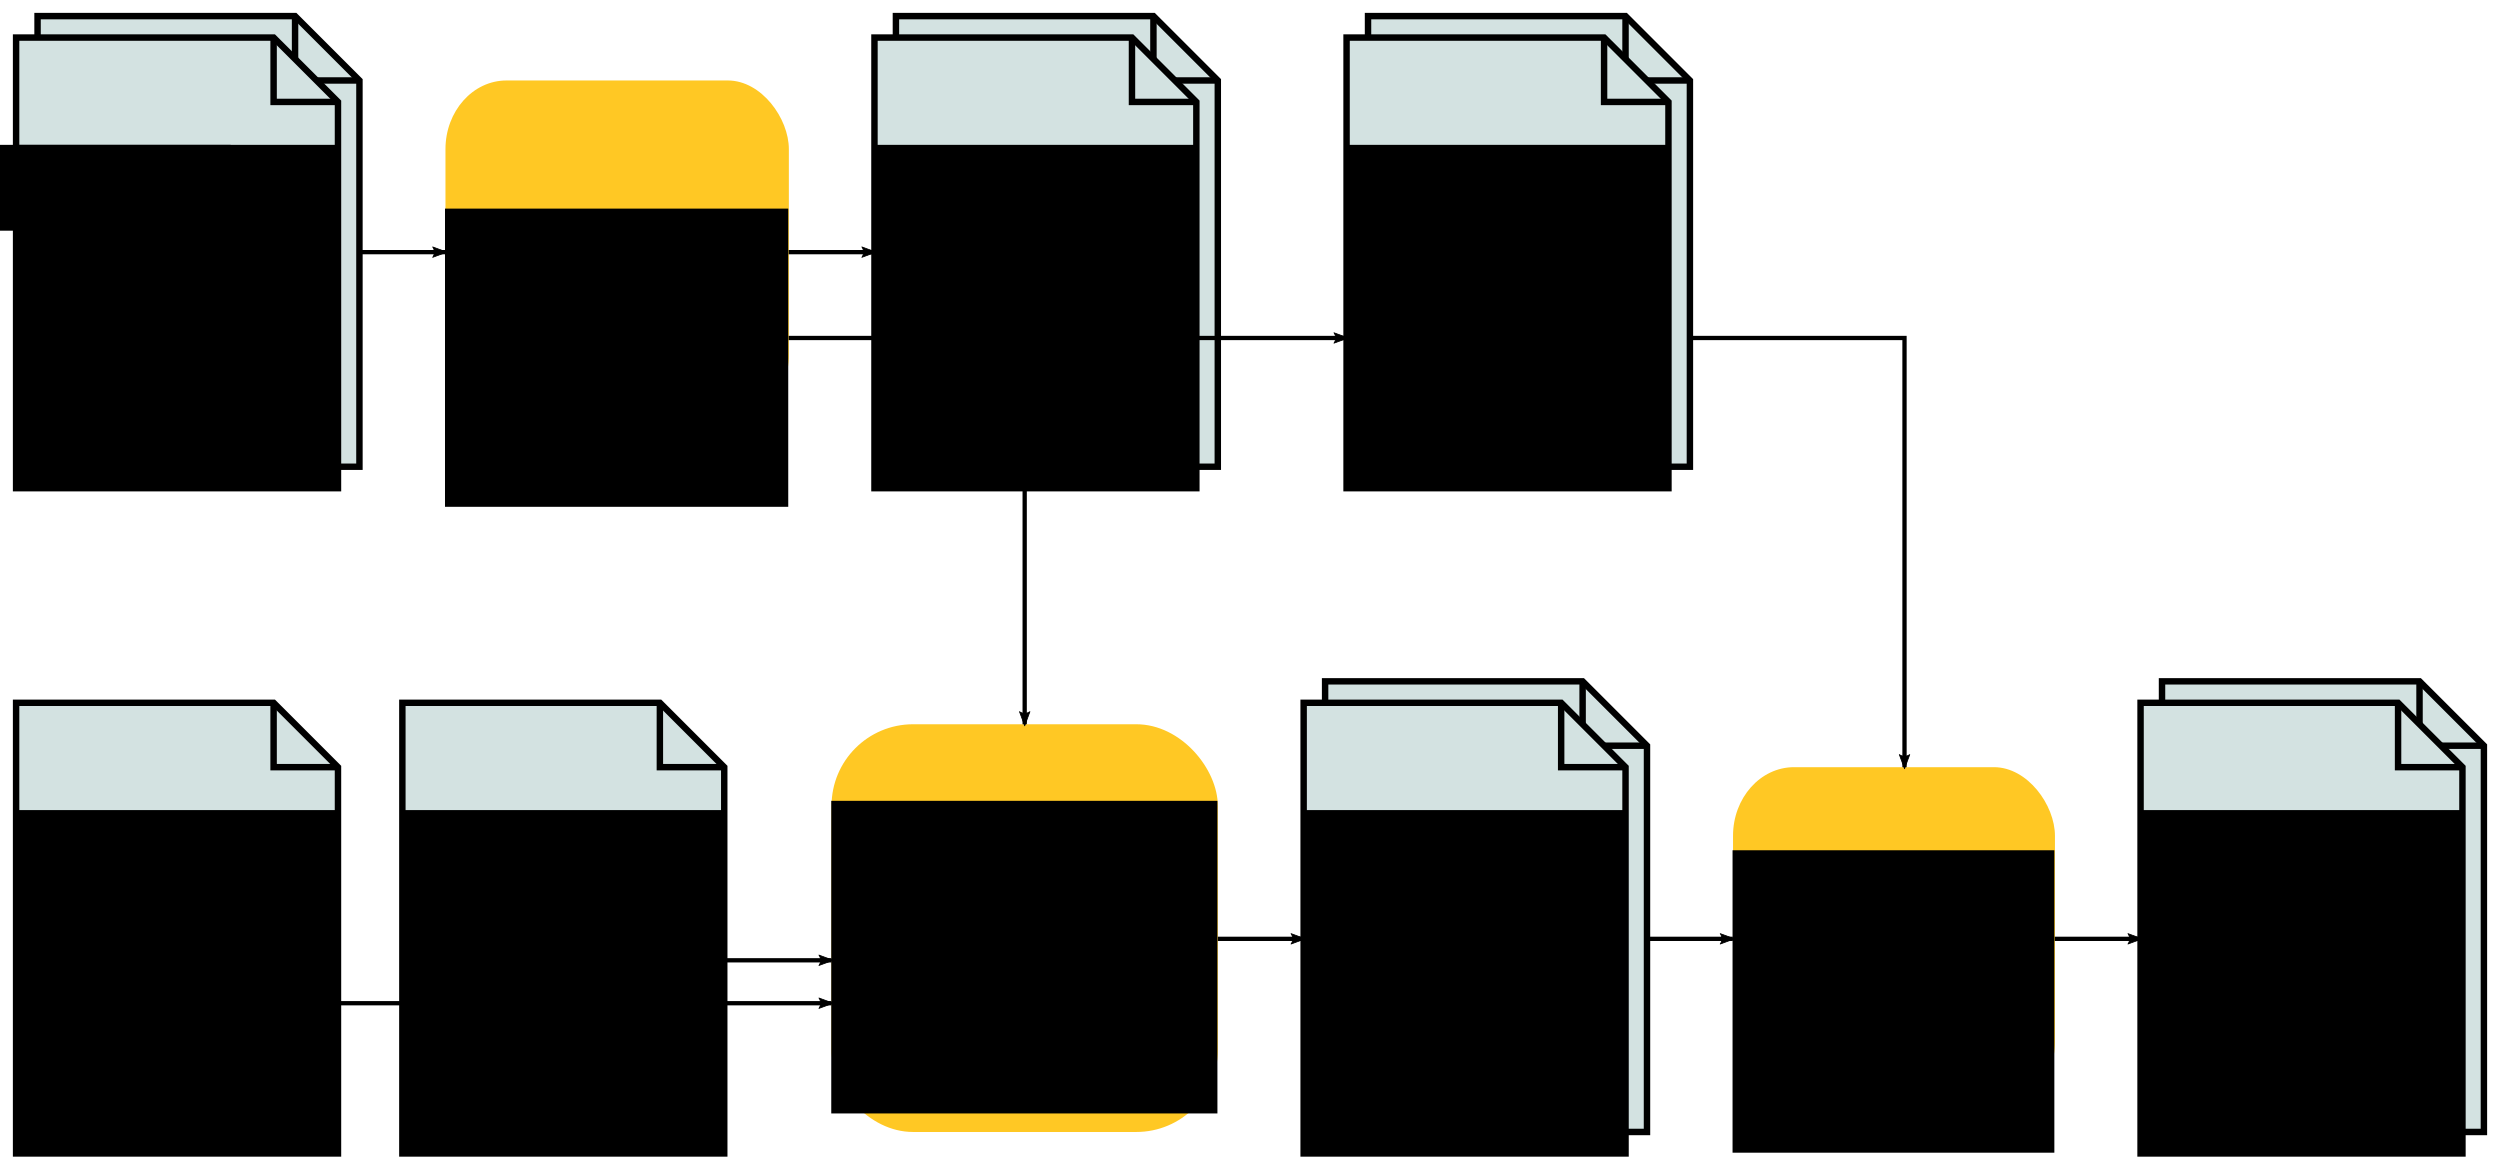 <?xml version="1.0" encoding="UTF-8" standalone="no"?>
<!-- Created with Inkscape (http://www.inkscape.org/) -->

<svg
   xmlns:dc="http://purl.org/dc/elements/1.1/"
   xmlns:cc="http://creativecommons.org/ns#"
   xmlns:rdf="http://www.w3.org/1999/02/22-rdf-syntax-ns#"
   xmlns:svg="http://www.w3.org/2000/svg"
   xmlns="http://www.w3.org/2000/svg"
   xmlns:sodipodi="http://sodipodi.sourceforge.net/DTD/sodipodi-0.dtd"
   xmlns:inkscape="http://www.inkscape.org/namespaces/inkscape"
   width="582.5"
   height="272.5"
   id="svg2"
   version="1.1"
   inkscape:version="0.92.5 (2060ec1f9f, 2020-04-08)"
   sodipodi:docname="workflow_chunkify.svg"
   inkscape:export-filename="/home/lucas/Dropbox/GitHub/gappa/doc/png/workflow_chunkify.png"
   inkscape:export-xdpi="140.08583"
   inkscape:export-ydpi="140.08583">
  <defs
     id="defs4">
    <marker
       inkscape:isstock="true"
       style="overflow:visible"
       id="marker3042"
       refX="0"
       refY="0"
       orient="auto"
       inkscape:stockid="Arrow2Lend">
      <path
         inkscape:connector-curvature="0"
         transform="matrix(-1.1,0,0,-1.1,-1.1,0)"
         d="M 8.719,4.034 -2.207,0.016 8.719,-4.002 c -1.745,2.372 -1.735,5.617 -6e-7,8.035 z"
         style="fill:#000000;fill-opacity:1;fill-rule:evenodd;stroke:#000000;stroke-width:0.625;stroke-linejoin:round;stroke-opacity:1"
         id="path3040" />
    </marker>
    <marker
       inkscape:stockid="Arrow2Lend"
       orient="auto"
       refY="0"
       refX="0"
       id="marker2866"
       style="overflow:visible"
       inkscape:isstock="true">
      <path
         inkscape:connector-curvature="0"
         id="path2864"
         style="fill:#000000;fill-opacity:1;fill-rule:evenodd;stroke:#000000;stroke-width:0.625;stroke-linejoin:round;stroke-opacity:1"
         d="M 8.719,4.034 -2.207,0.016 8.719,-4.002 c -1.745,2.372 -1.735,5.617 -6e-7,8.035 z"
         transform="matrix(-1.1,0,0,-1.1,-1.1,0)" />
    </marker>
    <marker
       inkscape:isstock="true"
       style="overflow:visible"
       id="marker15786"
       refX="0"
       refY="0"
       orient="auto"
       inkscape:stockid="Arrow2Lend"
       inkscape:collect="always">
      <path
         transform="matrix(-1.1,0,0,-1.1,-1.1,0)"
         d="M 8.719,4.034 -2.207,0.016 8.719,-4.002 c -1.745,2.372 -1.735,5.617 -6e-7,8.035 z"
         style="fill:#000000;fill-opacity:1;fill-rule:evenodd;stroke:#000000;stroke-width:0.625;stroke-linejoin:round;stroke-opacity:1"
         id="path15784"
         inkscape:connector-curvature="0" />
    </marker>
    <marker
       inkscape:isstock="true"
       style="overflow:visible"
       id="marker15180"
       refX="0"
       refY="0"
       orient="auto"
       inkscape:stockid="Arrow2Lend">
      <path
         transform="matrix(-1.1,0,0,-1.1,-1.1,0)"
         d="M 8.719,4.034 -2.207,0.016 8.719,-4.002 c -1.745,2.372 -1.735,5.617 -6e-7,8.035 z"
         style="fill:#000000;fill-opacity:1;fill-rule:evenodd;stroke:#000000;stroke-width:0.625;stroke-linejoin:round;stroke-opacity:1"
         id="path15178"
         inkscape:connector-curvature="0" />
    </marker>
    <marker
       inkscape:stockid="Arrow2Lend"
       orient="auto"
       refY="0"
       refX="0"
       id="marker12586"
       style="overflow:visible"
       inkscape:isstock="true"
       inkscape:collect="always">
      <path
         id="path12584"
         style="fill:#000000;fill-opacity:1;fill-rule:evenodd;stroke:#000000;stroke-width:0.625;stroke-linejoin:round;stroke-opacity:1"
         d="M 8.719,4.034 -2.207,0.016 8.719,-4.002 c -1.745,2.372 -1.735,5.617 -6e-7,8.035 z"
         transform="matrix(-1.1,0,0,-1.1,-1.1,0)"
         inkscape:connector-curvature="0" />
    </marker>
    <marker
       inkscape:stockid="Arrow2Lend"
       orient="auto"
       refY="0"
       refX="0"
       id="marker11804"
       style="overflow:visible"
       inkscape:isstock="true"
       inkscape:collect="always">
      <path
         id="path11802"
         style="fill:#000000;fill-opacity:1;fill-rule:evenodd;stroke:#000000;stroke-width:0.625;stroke-linejoin:round;stroke-opacity:1"
         d="M 8.719,4.034 -2.207,0.016 8.719,-4.002 c -1.745,2.372 -1.735,5.617 -6e-7,8.035 z"
         transform="matrix(-1.1,0,0,-1.1,-1.1,0)"
         inkscape:connector-curvature="0" />
    </marker>
    <marker
       inkscape:isstock="true"
       style="overflow:visible"
       id="marker11366"
       refX="0"
       refY="0"
       orient="auto"
       inkscape:stockid="Arrow2Lend"
       inkscape:collect="always">
      <path
         transform="matrix(-1.1,0,0,-1.1,-1.1,0)"
         d="M 8.719,4.034 -2.207,0.016 8.719,-4.002 c -1.745,2.372 -1.735,5.617 -6e-7,8.035 z"
         style="fill:#000000;fill-opacity:1;fill-rule:evenodd;stroke:#000000;stroke-width:0.625;stroke-linejoin:round;stroke-opacity:1"
         id="path11364"
         inkscape:connector-curvature="0" />
    </marker>
    <marker
       inkscape:stockid="Arrow2Lend"
       orient="auto"
       refY="0"
       refX="0"
       id="marker9930"
       style="overflow:visible"
       inkscape:isstock="true"
       inkscape:collect="always">
      <path
         id="path9928"
         style="fill:#000000;fill-opacity:1;fill-rule:evenodd;stroke:#000000;stroke-width:0.625;stroke-linejoin:round;stroke-opacity:1"
         d="M 8.719,4.034 -2.207,0.016 8.719,-4.002 c -1.745,2.372 -1.735,5.617 -6e-7,8.035 z"
         transform="matrix(-1.1,0,0,-1.1,-1.1,0)"
         inkscape:connector-curvature="0" />
    </marker>
    <marker
       inkscape:isstock="true"
       style="overflow:visible"
       id="marker9558"
       refX="0"
       refY="0"
       orient="auto"
       inkscape:stockid="Arrow2Lend"
       inkscape:collect="always">
      <path
         transform="matrix(-1.1,0,0,-1.1,-1.1,0)"
         d="M 8.719,4.034 -2.207,0.016 8.719,-4.002 c -1.745,2.372 -1.735,5.617 -6e-7,8.035 z"
         style="fill:#000000;fill-opacity:1;fill-rule:evenodd;stroke:#000000;stroke-width:0.625;stroke-linejoin:round;stroke-opacity:1"
         id="path9556"
         inkscape:connector-curvature="0" />
    </marker>
    <marker
       inkscape:stockid="Arrow2Lend"
       orient="auto"
       refY="0"
       refX="0"
       id="marker9140"
       style="overflow:visible"
       inkscape:isstock="true"
       inkscape:collect="always">
      <path
         id="path9138"
         style="fill:#000000;fill-opacity:1;fill-rule:evenodd;stroke:#000000;stroke-width:0.625;stroke-linejoin:round;stroke-opacity:1"
         d="M 8.719,4.034 -2.207,0.016 8.719,-4.002 c -1.745,2.372 -1.735,5.617 -6e-7,8.035 z"
         transform="matrix(-1.1,0,0,-1.1,-1.1,0)"
         inkscape:connector-curvature="0" />
    </marker>
  </defs>
  <sodipodi:namedview
     id="base"
     pagecolor="#ffffff"
     bordercolor="#666666"
     borderopacity="1.0"
     inkscape:pageopacity="1"
     inkscape:pageshadow="2"
     inkscape:zoom="1.063666"
     inkscape:cx="183.29583"
     inkscape:cy="193.31165"
     inkscape:document-units="px"
     inkscape:current-layer="layer1"
     showgrid="false"
     inkscape:window-width="1692"
     inkscape:window-height="1384"
     inkscape:window-x="56"
     inkscape:window-y="28"
     inkscape:window-maximized="0"
     inkscape:snap-bbox="true"
     inkscape:bbox-nodes="true"
     inkscape:snap-bbox-edge-midpoints="false"
     fit-margin-top="3"
     fit-margin-left="3"
     fit-margin-right="3"
     fit-margin-bottom="3">
    <inkscape:grid
       type="xygrid"
       id="grid2985"
       empspacing="5"
       visible="true"
       enabled="true"
       snapvisiblegridlinesonly="true"
       originx="-36.25"
       originy="-256.25" />
  </sodipodi:namedview>
  <g
     inkscape:label="Layer 1"
     inkscape:groupmode="layer"
     id="layer1"
     transform="translate(-36.25,-523.612)">
    <g
       transform="translate(100,332)"
       id="g13022">
      <g
         id="g13020"
         transform="translate(-55,-5)">
        <g
           id="g13010"
           transform="matrix(0.889,0,0,1,43.889,0)">
          <rect
             ry="16"
             y="375.362"
             x="395"
             height="80"
             width="84.375"
             id="rect13008"
             style="color:#000000;display:inline;overflow:visible;visibility:visible;fill:#ffc824;fill-opacity:1;fill-rule:nonzero;stroke:none;stroke-width:17.321;marker:none;enable-background:accumulate" />
        </g>
        <flowRoot
           xml:space="preserve"
           id="flowRoot13018"
           style="color:#000000;line-height:0.01%;text-align:center;letter-spacing:0px;word-spacing:0px;text-anchor:middle;display:inline;overflow:visible;visibility:visible;fill:#000000;fill-opacity:1;fill-rule:nonzero;stroke:none;stroke-width:1px;marker:none;enable-background:accumulate"
           transform="matrix(1.622,0,0,1.622,153.819,-175.79)"><flowRegion
             id="flowRegion13014"><rect
               style="text-align:center;text-anchor:middle"
               id="rect13012"
               width="46.227"
               height="43.444"
               x="148.653"
               y="351.734" /></flowRegion><flowPara
             style="font-size:9.862px;line-height:1.25"
             id="flowPara13016">Un-</flowPara><flowPara
             style="font-size:9.862px;line-height:1.25"
             id="flowPara13132">chunkify</flowPara></flowRoot>      </g>
    </g>
    <g
       id="g12542"
       transform="translate(-110,337)">
      <g
         transform="translate(-55,-5)"
         id="g12540">
        <g
           id="g12530">
          <rect
             style="color:#000000;display:inline;overflow:visible;visibility:visible;fill:#ffc824;fill-opacity:1;fill-rule:nonzero;stroke:none;stroke-width:19.494;marker:none;enable-background:accumulate"
             id="rect12528"
             width="90"
             height="95"
             x="395"
             y="360.362"
             ry="19" />
        </g>
        <flowRoot
           transform="matrix(1.622,0,0,1.622,153.819,-192.306)"
           style="color:#000000;line-height:0.01%;text-align:center;letter-spacing:0px;word-spacing:0px;text-anchor:middle;display:inline;overflow:visible;visibility:visible;fill:#000000;fill-opacity:1;fill-rule:nonzero;stroke:none;stroke-width:1px;marker:none;enable-background:accumulate"
           id="flowRoot12538"
           xml:space="preserve"><flowRegion
             id="flowRegion12534"><rect
               y="351.734"
               x="148.653"
               height="44.906"
               width="55.472"
               id="rect12532"
               style="text-align:center;text-anchor:middle" /></flowRegion><flowPara
             style="font-size:9.862px;line-height:1.25"
             id="flowPara12536">Typical Placement Pipeline </flowPara></flowRoot>      </g>
    </g>
    <g
       transform="translate(-45,180)"
       id="g9098">
      <g
         transform="matrix(1.5,0,0,1.5,170,-233.681)"
         id="g9074" />
      <g
         transform="translate(-265,-10)"
         id="g9096">
        <path
           transform="matrix(1.5,0,0,1.5,170,-233.681)"
           style="fill:#d3e2e1;fill-opacity:1;fill-rule:evenodd;stroke:#000000;stroke-width:1px;stroke-linecap:butt;stroke-linejoin:miter;stroke-opacity:1"
           d="m 123.333,394.029 v 70 h 50 v -60 l -10,-10 z"
           id="path9076"
           inkscape:connector-curvature="0" />
        <path
           transform="matrix(1.5,0,0,1.5,170,-233.681)"
           style="fill:none;fill-rule:evenodd;stroke:#000000;stroke-width:1px;stroke-linecap:butt;stroke-linejoin:miter;stroke-opacity:1"
           d="m 163.333,394.029 v 10 h 10"
           id="path9078"
           inkscape:connector-curvature="0" />
        <path
           transform="matrix(1.5,0,0,1.5,170,-233.681)"
           inkscape:connector-curvature="0"
           id="path9080"
           d="m 120,397.362 v 70 h 50 v -60 l -10,-10 z"
           style="fill:#d3e2e1;fill-opacity:1;fill-rule:evenodd;stroke:#000000;stroke-width:1px;stroke-linecap:butt;stroke-linejoin:miter;stroke-opacity:1" />
        <path
           transform="matrix(1.5,0,0,1.5,170,-233.681)"
           inkscape:connector-curvature="0"
           id="path9082"
           d="m 160,397.362 v 10 h 10"
           style="fill:none;fill-rule:evenodd;stroke:#000000;stroke-width:1px;stroke-linecap:butt;stroke-linejoin:miter;stroke-opacity:1" />
        <flowRoot
           xml:space="preserve"
           id="flowRoot9094"
           style="color:#000000;font-size:11.333px;line-height:125%;letter-spacing:0px;word-spacing:0px;display:inline;overflow:visible;visibility:visible;fill:#000000;fill-opacity:1;fill-rule:nonzero;stroke:none;stroke-width:1px;stroke-linecap:butt;stroke-linejoin:miter;stroke-opacity:1;marker:none;enable-background:accumulate"
           transform="translate(124.821,-5.893)"><flowRegion
             style="font-size:11.333px"
             id="flowRegion9086"><rect
               style="font-size:11.333px"
               id="rect9084"
               width="75"
               height="80"
               x="225.179"
               y="393.255" /></flowRegion><flowPara
             style="font-size:11.333px;text-align:center;text-anchor:middle"
             id="flowPara9110">Query</flowPara><flowPara
             style="font-size:11.333px;text-align:center;text-anchor:middle"
             id="flowPara16628">Samples</flowPara><flowPara
             id="flowPara9092"
             style="font-style:italic;font-variant:normal;font-weight:normal;font-stretch:normal;font-size:11.333px;font-family:sans-serif;-inkscape-font-specification:'sans-serif Italic';text-align:center;text-anchor:middle">(fasta)</flowPara></flowRoot>        <flowRoot
           xml:space="preserve"
           id="flowRoot9100"
           style="color:#000000;line-height:125%;letter-spacing:0px;word-spacing:0px;display:inline;overflow:visible;visibility:visible;fill:#000000;fill-opacity:1;fill-rule:nonzero;stroke:none;stroke-width:1px;stroke-linecap:butt;stroke-linejoin:miter;stroke-opacity:1;marker:none;enable-background:accumulate"
           transform="translate(310,-290)"><flowRegion
             id="flowRegion9102"><rect
               id="rect9104"
               width="55"
               height="20"
               x="35"
               y="677.362" /></flowRegion><flowPara
             id="flowPara9106" /></flowRoot>      </g>
    </g>
    <g
       id="g9128"
       transform="translate(-200,172)">
      <g
         transform="translate(-55,-5)"
         id="g9126">
        <g
           transform="matrix(0.889,0,0,1,43.889,0)"
           id="g9114">
          <rect
             style="color:#000000;display:inline;overflow:visible;visibility:visible;fill:#ffc824;fill-opacity:1;fill-rule:nonzero;stroke:none;stroke-width:17.889;marker:none;enable-background:accumulate"
             id="rect9112"
             width="90"
             height="80"
             x="395"
             y="375.362"
             ry="16" />
        </g>
        <flowRoot
           transform="matrix(1.622,0,0,1.622,153.819,-165.295)"
           style="color:#000000;line-height:0.01%;text-align:center;letter-spacing:0px;word-spacing:0px;text-anchor:middle;display:inline;overflow:visible;visibility:visible;fill:#000000;fill-opacity:1;fill-rule:nonzero;stroke:none;stroke-width:1px;marker:none;enable-background:accumulate"
           id="flowRoot9124"
           xml:space="preserve"><flowRegion
             id="flowRegion9118"><rect
               y="351.734"
               x="148.653"
               height="42.837"
               width="49.308"
               id="rect9116"
               style="text-align:center;text-anchor:middle" /></flowRegion><flowPara
             id="flowPara9122"
             style="font-size:9.862px;line-height:1.25">Chunkify</flowPara></flowRoot>      </g>
    </g>
    <path
       style="fill:none;fill-rule:evenodd;stroke:#000000;stroke-width:1;stroke-linecap:butt;stroke-linejoin:miter;stroke-miterlimit:4;stroke-dasharray:none;stroke-dashoffset:0;stroke-opacity:1;marker-end:url(#marker9140)"
       d="m 120,582.362 h 20"
       id="path9136"
       inkscape:connector-curvature="0"
       sodipodi:nodetypes="cc" />
    <g
       id="g9512"
       transform="translate(155,180)">
      <g
         id="g9480"
         transform="matrix(1.5,0,0,1.5,170,-233.681)" />
      <g
         id="g9510"
         transform="translate(-265,-10)">
        <path
           inkscape:connector-curvature="0"
           id="path9482"
           d="m 123.333,394.029 v 70 h 50 v -60 l -10,-10 z"
           style="fill:#d3e2e1;fill-opacity:1;fill-rule:evenodd;stroke:#000000;stroke-width:1px;stroke-linecap:butt;stroke-linejoin:miter;stroke-opacity:1"
           transform="matrix(1.5,0,0,1.5,170,-233.681)" />
        <path
           inkscape:connector-curvature="0"
           id="path9484"
           d="m 163.333,394.029 v 10 h 10"
           style="fill:none;fill-rule:evenodd;stroke:#000000;stroke-width:1px;stroke-linecap:butt;stroke-linejoin:miter;stroke-opacity:1"
           transform="matrix(1.5,0,0,1.5,170,-233.681)" />
        <path
           style="fill:#d3e2e1;fill-opacity:1;fill-rule:evenodd;stroke:#000000;stroke-width:1px;stroke-linecap:butt;stroke-linejoin:miter;stroke-opacity:1"
           d="m 120,397.362 v 70 h 50 v -60 l -10,-10 z"
           id="path9486"
           inkscape:connector-curvature="0"
           transform="matrix(1.5,0,0,1.5,170,-233.681)" />
        <path
           style="fill:none;fill-rule:evenodd;stroke:#000000;stroke-width:1px;stroke-linecap:butt;stroke-linejoin:miter;stroke-opacity:1"
           d="m 160,397.362 v 10 h 10"
           id="path9488"
           inkscape:connector-curvature="0"
           transform="matrix(1.5,0,0,1.5,170,-233.681)" />
        <flowRoot
           transform="translate(124.821,-5.893)"
           style="color:#000000;font-size:11.333px;line-height:125%;letter-spacing:0px;word-spacing:0px;display:inline;overflow:visible;visibility:visible;fill:#000000;fill-opacity:1;fill-rule:nonzero;stroke:none;stroke-width:1px;stroke-linecap:butt;stroke-linejoin:miter;stroke-opacity:1;marker:none;enable-background:accumulate"
           id="flowRoot9500"
           xml:space="preserve"><flowRegion
             id="flowRegion9492"
             style="font-size:11.333px"><rect
               y="393.255"
               x="225.179"
               height="80"
               width="75"
               id="rect9490"
               style="font-size:11.333px" /></flowRegion><flowPara
             id="flowPara9496"
             style="font-size:11.333px;text-align:center;text-anchor:middle">Sequence Chunks</flowPara><flowPara
             style="font-style:italic;font-variant:normal;font-weight:normal;font-stretch:normal;font-size:11.333px;font-family:sans-serif;-inkscape-font-specification:'sans-serif Italic';text-align:center;text-anchor:middle"
             id="flowPara9498">(fasta)</flowPara></flowRoot>        <flowRoot
           style="color:#000000;line-height:125%;letter-spacing:0px;word-spacing:0px;display:inline;overflow:visible;visibility:visible;fill:#000000;fill-opacity:1;fill-rule:nonzero;stroke:none;stroke-width:1px;stroke-linecap:butt;stroke-linejoin:miter;stroke-opacity:1;marker:none;enable-background:accumulate"
           id="flowRoot9508"
           xml:space="preserve"><flowRegion
             id="flowRegion9504"><rect
               y="677.362"
               x="35"
               height="20"
               width="55"
               id="rect9502" /></flowRegion><flowPara
             id="flowPara9506" /></flowRoot>      </g>
    </g>
    <g
       transform="translate(265,180)"
       id="g9546">
      <g
         transform="matrix(1.5,0,0,1.5,170,-233.681)"
         id="g9516" />
      <g
         transform="translate(-265,-10)"
         id="g9544">
        <path
           transform="matrix(1.5,0,0,1.5,170,-233.681)"
           style="fill:#d3e2e1;fill-opacity:1;fill-rule:evenodd;stroke:#000000;stroke-width:1px;stroke-linecap:butt;stroke-linejoin:miter;stroke-opacity:1"
           d="m 123.333,394.029 v 70 h 50 v -60 l -10,-10 z"
           id="path9518"
           inkscape:connector-curvature="0" />
        <path
           transform="matrix(1.5,0,0,1.5,170,-233.681)"
           style="fill:none;fill-rule:evenodd;stroke:#000000;stroke-width:1px;stroke-linecap:butt;stroke-linejoin:miter;stroke-opacity:1"
           d="m 163.333,394.029 v 10 h 10"
           id="path9520"
           inkscape:connector-curvature="0" />
        <path
           transform="matrix(1.5,0,0,1.5,170,-233.681)"
           inkscape:connector-curvature="0"
           id="path9522"
           d="m 120,397.362 v 70 h 50 v -60 l -10,-10 z"
           style="fill:#d3e2e1;fill-opacity:1;fill-rule:evenodd;stroke:#000000;stroke-width:1px;stroke-linecap:butt;stroke-linejoin:miter;stroke-opacity:1" />
        <path
           transform="matrix(1.5,0,0,1.5,170,-233.681)"
           inkscape:connector-curvature="0"
           id="path9524"
           d="m 160,397.362 v 10 h 10"
           style="fill:none;fill-rule:evenodd;stroke:#000000;stroke-width:1px;stroke-linecap:butt;stroke-linejoin:miter;stroke-opacity:1" />
        <flowRoot
           xml:space="preserve"
           id="flowRoot9534"
           style="color:#000000;font-size:11.333px;line-height:125%;letter-spacing:0px;word-spacing:0px;display:inline;overflow:visible;visibility:visible;fill:#000000;fill-opacity:1;fill-rule:nonzero;stroke:none;stroke-width:1px;stroke-linecap:butt;stroke-linejoin:miter;stroke-opacity:1;marker:none;enable-background:accumulate"
           transform="translate(124.821,-5.893)"><flowRegion
             style="font-size:11.333px"
             id="flowRegion9528"><rect
               style="font-size:11.333px"
               id="rect9526"
               width="75"
               height="80"
               x="225.179"
               y="393.255" /></flowRegion><flowPara
             style="font-size:11.333px;text-align:center;text-anchor:middle"
             id="flowPara9530">Abundance Maps</flowPara><flowPara
             id="flowPara9532"
             style="font-style:italic;font-variant:normal;font-weight:normal;font-stretch:normal;font-size:11.333px;font-family:sans-serif;-inkscape-font-specification:'sans-serif Italic';text-align:center;text-anchor:middle">(json)</flowPara></flowRoot>        <flowRoot
           xml:space="preserve"
           id="flowRoot9542"
           style="color:#000000;line-height:125%;letter-spacing:0px;word-spacing:0px;display:inline;overflow:visible;visibility:visible;fill:#000000;fill-opacity:1;fill-rule:nonzero;stroke:none;stroke-width:1px;stroke-linecap:butt;stroke-linejoin:miter;stroke-opacity:1;marker:none;enable-background:accumulate"><flowRegion
             id="flowRegion9538"><rect
               id="rect9536"
               width="55"
               height="20"
               x="35"
               y="677.362" /></flowRegion><flowPara
             id="flowPara9540" /></flowRoot>      </g>
    </g>
    <path
       sodipodi:nodetypes="cc"
       inkscape:connector-curvature="0"
       id="path9554"
       d="m 220,582.362 h 20"
       style="fill:none;fill-rule:evenodd;stroke:#000000;stroke-width:1;stroke-linecap:butt;stroke-linejoin:miter;stroke-miterlimit:4;stroke-dasharray:none;stroke-dashoffset:0;stroke-opacity:1;marker-end:url(#marker9558)" />
    <path
       style="fill:none;fill-rule:evenodd;stroke:#000000;stroke-width:1;stroke-linecap:butt;stroke-linejoin:miter;stroke-miterlimit:4;stroke-dasharray:none;stroke-dashoffset:0;stroke-opacity:1;marker-end:url(#marker9930)"
       d="M 220,602.362 H 350"
       id="path9926"
       inkscape:connector-curvature="0"
       sodipodi:nodetypes="cc" />
    <g
       transform="translate(45,335)"
       id="g11348">
      <g
         transform="matrix(1.5,0,0,1.5,170,-233.681)"
         id="g11324" />
      <g
         transform="translate(-265,-10)"
         id="g11346">
        <path
           inkscape:connector-curvature="0"
           id="path11330"
           d="m 120,397.362 v 70 h 50 v -60 l -10,-10 z"
           style="fill:#d3e2e1;fill-opacity:1;fill-rule:evenodd;stroke:#000000;stroke-width:1px;stroke-linecap:butt;stroke-linejoin:miter;stroke-opacity:1"
           transform="matrix(1.5,0,0,1.5,170,-233.681)" />
        <path
           transform="matrix(1.5,0,0,1.5,170,-233.681)"
           inkscape:connector-curvature="0"
           id="path11332"
           d="m 160,397.362 v 10 h 10"
           style="fill:none;fill-rule:evenodd;stroke:#000000;stroke-width:1px;stroke-linecap:butt;stroke-linejoin:miter;stroke-opacity:1" />
        <flowRoot
           xml:space="preserve"
           id="flowRoot11344"
           style="color:#000000;font-size:11.333px;line-height:125%;letter-spacing:0px;word-spacing:0px;display:inline;overflow:visible;visibility:visible;fill:#000000;fill-opacity:1;fill-rule:nonzero;stroke:none;stroke-width:1px;stroke-linecap:butt;stroke-linejoin:miter;stroke-opacity:1;marker:none;enable-background:accumulate"
           transform="translate(124.821,-5.893)"><flowRegion
             style="font-size:11.333px"
             id="flowRegion11336"><rect
               style="font-size:11.333px"
               id="rect11334"
               width="75"
               height="80"
               x="225.179"
               y="393.255" /></flowRegion><flowPara
             id="flowPara11338"
             style="font-size:11.333px;text-align:center;text-anchor:middle"> Reference</flowPara><flowPara
             style="font-size:11.333px;text-align:center;text-anchor:middle"
             id="flowPara3028">Alignment</flowPara><flowPara
             id="flowPara11342"
             style="font-style:italic;font-variant:normal;font-weight:normal;font-stretch:normal;font-size:11.333px;font-family:sans-serif;-inkscape-font-specification:'sans-serif Italic';text-align:center;text-anchor:middle">(fasta)</flowPara></flowRoot>      </g>
    </g>
    <path
       sodipodi:nodetypes="cc"
       inkscape:connector-curvature="0"
       id="path11362"
       d="m 205,747.362 h 25"
       style="fill:none;fill-rule:evenodd;stroke:#000000;stroke-width:1;stroke-linecap:butt;stroke-linejoin:miter;stroke-miterlimit:4;stroke-dasharray:none;stroke-dashoffset:0;stroke-opacity:1;marker-end:url(#marker11366)" />
    <path
       style="fill:none;fill-rule:evenodd;stroke:#000000;stroke-width:1;stroke-linecap:butt;stroke-linejoin:miter;stroke-miterlimit:4;stroke-dasharray:none;stroke-dashoffset:0;stroke-opacity:1;marker-end:url(#marker11804)"
       d="m 275,637.362 v 55"
       id="path11800"
       inkscape:connector-curvature="0"
       sodipodi:nodetypes="cc" />
    <g
       transform="translate(255,335)"
       id="g12574">
      <g
         transform="matrix(1.5,0,0,1.5,170,-233.681)"
         id="g12544" />
      <g
         transform="translate(-265,-10)"
         id="g12572">
        <path
           transform="matrix(1.5,0,0,1.5,170,-233.681)"
           style="fill:#d3e2e1;fill-opacity:1;fill-rule:evenodd;stroke:#000000;stroke-width:1px;stroke-linecap:butt;stroke-linejoin:miter;stroke-opacity:1"
           d="m 123.333,394.029 v 70 h 50 v -60 l -10,-10 z"
           id="path12546"
           inkscape:connector-curvature="0" />
        <path
           transform="matrix(1.5,0,0,1.5,170,-233.681)"
           style="fill:none;fill-rule:evenodd;stroke:#000000;stroke-width:1px;stroke-linecap:butt;stroke-linejoin:miter;stroke-opacity:1"
           d="m 163.333,394.029 v 10 h 10"
           id="path12548"
           inkscape:connector-curvature="0" />
        <path
           transform="matrix(1.5,0,0,1.5,170,-233.681)"
           inkscape:connector-curvature="0"
           id="path12550"
           d="m 120,397.362 v 70 h 50 v -60 l -10,-10 z"
           style="fill:#d3e2e1;fill-opacity:1;fill-rule:evenodd;stroke:#000000;stroke-width:1px;stroke-linecap:butt;stroke-linejoin:miter;stroke-opacity:1" />
        <path
           transform="matrix(1.5,0,0,1.5,170,-233.681)"
           inkscape:connector-curvature="0"
           id="path12552"
           d="m 160,397.362 v 10 h 10"
           style="fill:none;fill-rule:evenodd;stroke:#000000;stroke-width:1px;stroke-linecap:butt;stroke-linejoin:miter;stroke-opacity:1" />
        <flowRoot
           xml:space="preserve"
           id="flowRoot12562"
           style="color:#000000;font-size:11.333px;line-height:125%;letter-spacing:0px;word-spacing:0px;display:inline;overflow:visible;visibility:visible;fill:#000000;fill-opacity:1;fill-rule:nonzero;stroke:none;stroke-width:1px;stroke-linecap:butt;stroke-linejoin:miter;stroke-opacity:1;marker:none;enable-background:accumulate"
           transform="translate(124.821,-5.893)"><flowRegion
             style="font-size:11.333px"
             id="flowRegion12556"><rect
               style="font-size:11.333px"
               id="rect12554"
               width="75"
               height="80"
               x="225.179"
               y="393.255" /></flowRegion><flowPara
             style="font-size:11.333px;text-align:center;text-anchor:middle"
             id="flowPara12558">Placement Chunks</flowPara><flowPara
             id="flowPara12560"
             style="font-style:italic;font-variant:normal;font-weight:normal;font-stretch:normal;font-size:11.333px;font-family:sans-serif;-inkscape-font-specification:'sans-serif Italic';text-align:center;text-anchor:middle">(jplace)</flowPara></flowRoot>        <flowRoot
           xml:space="preserve"
           id="flowRoot12570"
           style="color:#000000;line-height:125%;letter-spacing:0px;word-spacing:0px;display:inline;overflow:visible;visibility:visible;fill:#000000;fill-opacity:1;fill-rule:nonzero;stroke:none;stroke-width:1px;stroke-linecap:butt;stroke-linejoin:miter;stroke-opacity:1;marker:none;enable-background:accumulate"><flowRegion
             id="flowRegion12566"><rect
               id="rect12564"
               width="55"
               height="20"
               x="35"
               y="677.362" /></flowRegion><flowPara
             id="flowPara12568" /></flowRoot>      </g>
    </g>
    <path
       style="fill:none;fill-rule:evenodd;stroke:#000000;stroke-width:1;stroke-linecap:butt;stroke-linejoin:miter;stroke-miterlimit:4;stroke-dasharray:none;stroke-dashoffset:0;stroke-opacity:1;marker-end:url(#marker12586)"
       d="m 420,742.362 h 20"
       id="path12582"
       inkscape:connector-curvature="0"
       sodipodi:nodetypes="cc" />
    <g
       id="g14698"
       transform="translate(450,335)">
      <g
         id="g14666"
         transform="matrix(1.5,0,0,1.5,170,-233.681)" />
      <g
         id="g14696"
         transform="translate(-265,-10)">
        <path
           inkscape:connector-curvature="0"
           id="path14668"
           d="m 123.333,394.029 v 70 h 50 v -60 l -10,-10 z"
           style="fill:#d3e2e1;fill-opacity:1;fill-rule:evenodd;stroke:#000000;stroke-width:1px;stroke-linecap:butt;stroke-linejoin:miter;stroke-opacity:1"
           transform="matrix(1.5,0,0,1.5,170,-233.681)" />
        <path
           inkscape:connector-curvature="0"
           id="path14670"
           d="m 163.333,394.029 v 10 h 10"
           style="fill:none;fill-rule:evenodd;stroke:#000000;stroke-width:1px;stroke-linecap:butt;stroke-linejoin:miter;stroke-opacity:1"
           transform="matrix(1.5,0,0,1.5,170,-233.681)" />
        <path
           style="fill:#d3e2e1;fill-opacity:1;fill-rule:evenodd;stroke:#000000;stroke-width:1px;stroke-linecap:butt;stroke-linejoin:miter;stroke-opacity:1"
           d="m 120,397.362 v 70 h 50 v -60 l -10,-10 z"
           id="path14672"
           inkscape:connector-curvature="0"
           transform="matrix(1.5,0,0,1.5,170,-233.681)" />
        <path
           style="fill:none;fill-rule:evenodd;stroke:#000000;stroke-width:1px;stroke-linecap:butt;stroke-linejoin:miter;stroke-opacity:1"
           d="m 160,397.362 v 10 h 10"
           id="path14674"
           inkscape:connector-curvature="0"
           transform="matrix(1.5,0,0,1.5,170,-233.681)" />
        <flowRoot
           transform="translate(124.821,-5.893)"
           style="color:#000000;font-size:11.333px;line-height:125%;letter-spacing:0px;word-spacing:0px;display:inline;overflow:visible;visibility:visible;fill:#000000;fill-opacity:1;fill-rule:nonzero;stroke:none;stroke-width:1px;stroke-linecap:butt;stroke-linejoin:miter;stroke-opacity:1;marker:none;enable-background:accumulate"
           id="flowRoot14686"
           xml:space="preserve"><flowRegion
             id="flowRegion14678"
             style="font-size:11.333px"><rect
               y="393.255"
               x="225.179"
               height="80"
               width="75"
               id="rect14676"
               style="font-size:11.333px" /></flowRegion><flowPara
             style="font-size:11.333px;text-align:center;text-anchor:middle"
             id="flowPara16630">Query</flowPara><flowPara
             style="font-size:11.333px;text-align:center;text-anchor:middle"
             id="flowPara16624">Placements</flowPara><flowPara
             style="font-style:italic;font-variant:normal;font-weight:normal;font-stretch:normal;font-size:11.333px;font-family:sans-serif;-inkscape-font-specification:'sans-serif Italic';text-align:center;text-anchor:middle"
             id="flowPara14684">(jplace)</flowPara></flowRoot>        <flowRoot
           style="color:#000000;line-height:125%;letter-spacing:0px;word-spacing:0px;display:inline;overflow:visible;visibility:visible;fill:#000000;fill-opacity:1;fill-rule:nonzero;stroke:none;stroke-width:1px;stroke-linecap:butt;stroke-linejoin:miter;stroke-opacity:1;marker:none;enable-background:accumulate"
           id="flowRoot14694"
           xml:space="preserve"><flowRegion
             id="flowRegion14690"><rect
               y="677.362"
               x="35"
               height="20"
               width="55"
               id="rect14688" /></flowRegion><flowPara
             id="flowPara14692" /></flowRoot>      </g>
    </g>
    <path
       sodipodi:nodetypes="cc"
       inkscape:connector-curvature="0"
       id="path15176"
       d="m 320,742.362 h 20"
       style="fill:none;fill-rule:evenodd;stroke:#000000;stroke-width:1;stroke-linecap:butt;stroke-linejoin:miter;stroke-miterlimit:4;stroke-dasharray:none;stroke-dashoffset:0;stroke-opacity:1;marker-end:url(#marker15180)" />
    <path
       sodipodi:nodetypes="cc"
       inkscape:connector-curvature="0"
       id="path15782"
       d="m 515,742.362 h 20"
       style="fill:none;fill-rule:evenodd;stroke:#000000;stroke-width:1;stroke-linecap:butt;stroke-linejoin:miter;stroke-miterlimit:4;stroke-dasharray:none;stroke-dashoffset:0;stroke-opacity:1;marker-end:url(#marker15786)" />
    <path
       style="fill:none;fill-rule:evenodd;stroke:#000000;stroke-width:1px;stroke-linecap:butt;stroke-linejoin:miter;stroke-opacity:1;marker-end:url(#marker2866)"
       d="m 430,602.362 h 50 v 100"
       id="path2856"
       inkscape:connector-curvature="0" />
    <g
       id="g3022"
       transform="translate(-45,335)">
      <g
         id="g3002"
         transform="matrix(1.5,0,0,1.5,170,-233.681)" />
      <g
         id="g3020"
         transform="translate(-265,-10)">
        <path
           transform="matrix(1.5,0,0,1.5,170,-233.681)"
           style="fill:#d3e2e1;fill-opacity:1;fill-rule:evenodd;stroke:#000000;stroke-width:1px;stroke-linecap:butt;stroke-linejoin:miter;stroke-opacity:1"
           d="m 120,397.362 v 70 h 50 v -60 l -10,-10 z"
           id="path3004"
           inkscape:connector-curvature="0" />
        <path
           style="fill:none;fill-rule:evenodd;stroke:#000000;stroke-width:1px;stroke-linecap:butt;stroke-linejoin:miter;stroke-opacity:1"
           d="m 160,397.362 v 10 h 10"
           id="path3006"
           inkscape:connector-curvature="0"
           transform="matrix(1.5,0,0,1.5,170,-233.681)" />
        <flowRoot
           transform="translate(124.821,-5.893)"
           style="color:#000000;font-size:11.333px;line-height:125%;letter-spacing:0px;word-spacing:0px;display:inline;overflow:visible;visibility:visible;fill:#000000;fill-opacity:1;fill-rule:nonzero;stroke:none;stroke-width:1px;stroke-linecap:butt;stroke-linejoin:miter;stroke-opacity:1;marker:none;enable-background:accumulate"
           id="flowRoot3018"
           xml:space="preserve"><flowRegion
             id="flowRegion3010"
             style="font-size:11.333px"><rect
               y="393.255"
               x="225.179"
               height="80"
               width="75"
               id="rect3008"
               style="font-size:11.333px" /></flowRegion><flowPara
             style="font-size:11.333px;text-align:center;text-anchor:middle"
             id="flowPara3012"> Reference</flowPara><flowPara
             style="font-size:11.333px;text-align:center;text-anchor:middle"
             id="flowPara3024">Tree</flowPara><flowPara
             style="font-style:italic;font-variant:normal;font-weight:normal;font-stretch:normal;font-size:11.333px;font-family:sans-serif;-inkscape-font-specification:'sans-serif Italic';text-align:center;text-anchor:middle"
             id="flowPara3016">(newick)</flowPara></flowRoot>      </g>
    </g>
    <path
       sodipodi:nodetypes="cc"
       inkscape:connector-curvature="0"
       id="path3038"
       d="M 115,757.362 H 230"
       style="fill:none;fill-rule:evenodd;stroke:#000000;stroke-width:1;stroke-linecap:butt;stroke-linejoin:miter;stroke-miterlimit:4;stroke-dasharray:none;stroke-dashoffset:0;stroke-opacity:1;marker-end:url(#marker3042)" />
  </g>
</svg>

